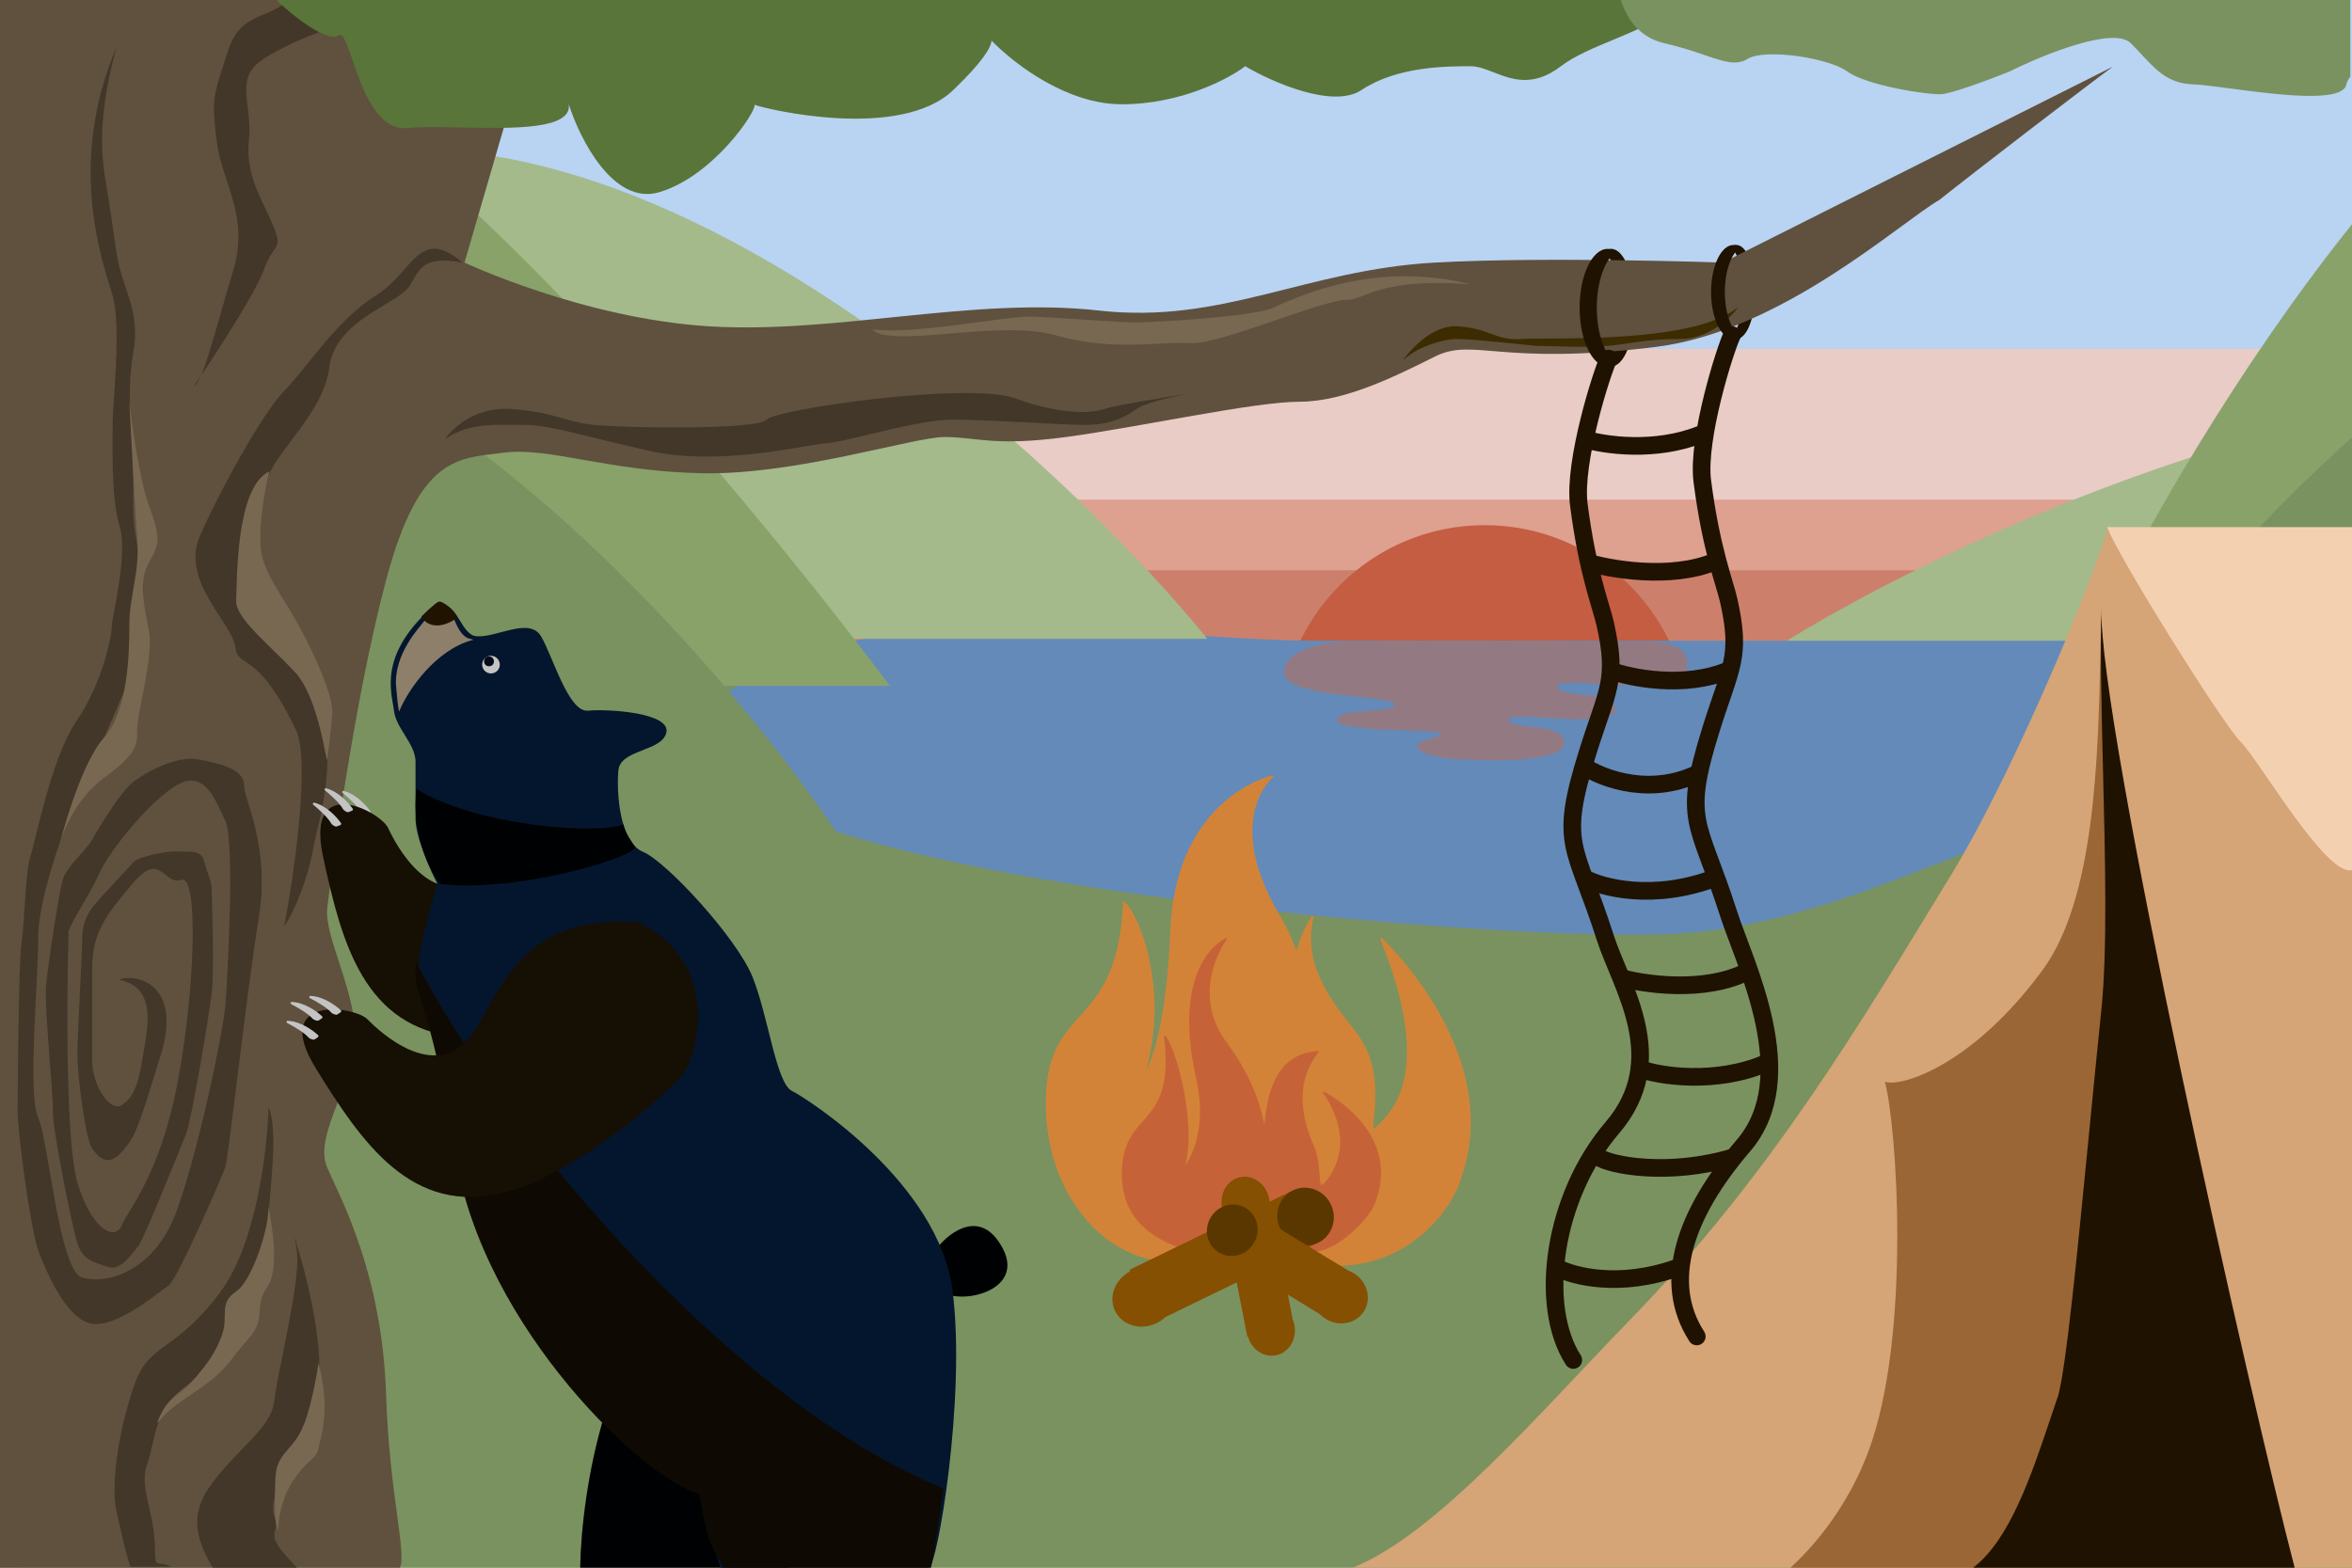 <svg width="1200" height="800" viewBox="0 0 1200 800" fill="none" xmlns="http://www.w3.org/2000/svg">
<rect x="0" y="0" width="1200" height="800" fill="#333333" stroke="none"/>
<g clip-path="url(#clip0_3726_16714)">
<rect width="1200" height="800" fill="white"/>
<rect x="10" y="6" width="1200" height="800" fill="#C4C4C4" fill-opacity="0.5"/>
<rect width="1200" height="326" fill="#B9D3F2"/>
<rect y="178" width="1199" height="113" fill="#E8CCC5"/>
<rect y="255" width="1200" height="71" fill="#DEA08F"/>
<rect y="291" width="1199" height="48" fill="#CC806C"/>
<path fill-rule="evenodd" clip-rule="evenodd" d="M1199 211.202C1077.3 237.714 962.798 295.03 910 328H1199V211.202Z" fill="#A4BA8B"/>
<circle cx="757.5" cy="372.5" r="104.5" fill="#C45D42"/>
<rect y="328" width="1200" height="472" fill="#7A925F"/>
<path d="M355.5 650C309.5 677.6 296.667 761.5 296 800H402.5C406.167 790.167 412.8 761.1 410 723.5C407.2 685.9 372.5 658.833 355.5 650Z" fill="#000102"/>
<path d="M861.528 476.032C779.395 483.207 362.447 448.68 358.046 378.81C356.178 349.14 411.152 328.799 453.546 324.31C538.546 315.31 626.181 327.585 674.011 326.96H1144.84C1183.35 326.96 1207.55 322.298 1207.55 364.89C1207.55 389.843 1181.14 394.834 1098.64 406.811C1018.45 418.453 948.939 468.395 861.528 476.032Z" fill="#638AB9"/>
<path fill-rule="evenodd" clip-rule="evenodd" d="M882.974 171.855C886.816 168.751 889.597 159.692 889.597 149C889.597 138.308 886.816 129.249 882.974 126.145C883.895 125.402 884.877 125 885.896 125C891.168 125 895.441 135.745 895.441 149C895.441 162.255 891.168 173 885.896 173C884.877 173 883.895 172.598 882.974 171.855Z" fill="#1F1200"/>
<path fill-rule="evenodd" clip-rule="evenodd" d="M818.393 185.568C823.196 181.689 826.672 170.365 826.672 157C826.672 143.635 823.196 132.311 818.393 128.432C819.544 127.502 820.772 127 822.046 127C828.635 127 833.978 140.431 833.978 157C833.978 173.569 828.635 187 822.046 187C820.772 187 819.544 186.498 818.393 185.568Z" fill="#1F1200"/>
<path d="M593.604 643.219C561.688 640.901 532.172 606.318 534.089 558.825C536.005 511.332 570.577 526.015 573.414 460.395C581.927 468.207 596.739 508.713 583.119 549.96C586.429 544.492 595.263 528.827 597.533 474.457C600.371 406.494 649.58 396 649.58 396C649.58 396 622.851 416.969 652.649 467.426C656.717 474.314 659.559 480.705 661.428 486.635C663.111 480.173 665.767 473.749 669.889 467.426C662.796 495.549 684.237 516.753 692.589 528.359C709.326 551.615 695.427 582.261 702.52 575.23C709.614 568.199 732.896 549.081 704.521 478.774C704.521 478.774 767.783 537.264 745.083 601.009C741.3 615.852 719.42 645.537 682.448 645.537C660.883 645.537 622.925 643.219 593.604 643.219Z" fill="#D38337" stroke="#D38337" stroke-width="0.809" stroke-linecap="round"/>
<path d="M607.548 638.363C599.541 635.315 571.544 628.553 572.784 597.198C574.024 565.844 600.081 576.669 594.284 528.844C598.933 533.198 611.112 574.205 603.674 597.198C605.482 594.15 617.244 579.82 610.648 550.167C597.466 490.914 625.589 479.105 625.589 479.105C625.589 479.105 605.785 505.612 625.589 532.302C639.119 550.536 643.467 566.052 645.225 577.128C646.67 559.198 650.321 538.247 672.515 536.716C657.063 555.478 667.211 578.446 670.311 585.762C674.185 594.907 671.571 608.434 675.445 604.515C679.319 600.596 692.932 583.622 675.445 557.539C675.445 557.539 714.159 576.781 701.762 612.317C699.695 620.591 682.089 638.363 670.311 638.363H607.548Z" fill="#C66238" stroke="#C66238" stroke-width="0.809" stroke-linecap="round" stroke-linejoin="round"/>
<path fill-rule="evenodd" clip-rule="evenodd" d="M632.898 600.674C639.521 599.378 646.045 604.234 647.47 611.52C647.549 611.924 647.611 612.327 647.656 612.728L647.705 612.719L659.557 673.327C659.916 674.203 660.196 675.13 660.386 676.101C661.811 683.386 657.597 690.342 650.974 691.637C644.688 692.866 638.491 688.555 636.659 681.884L636.341 681.946L623.721 617.409L623.769 617.399C623.66 617.011 623.565 616.614 623.486 616.21C622.061 608.925 626.275 601.969 632.898 600.674Z" fill="#855001"/>
<path fill-rule="evenodd" clip-rule="evenodd" d="M678.097 614.976C681.682 622.347 678.016 631.519 669.909 635.462C669.459 635.681 669.005 635.879 668.548 636.057L668.575 636.112L594.585 672.103C593.3 673.327 591.794 674.385 590.092 675.213C581.985 679.157 572.506 676.379 568.921 669.009C565.42 661.813 568.832 652.899 576.541 648.811L576.172 648.054L655.591 609.421L655.618 609.476C656.04 609.226 656.476 608.991 656.926 608.772C665.033 604.828 674.512 607.606 678.097 614.976Z" fill="#855001"/>
<ellipse cx="666.093" cy="620.816" rx="14.337" ry="14.84" transform="rotate(-25.94 666.093 620.816)" fill="#5B3700"/>
<path fill-rule="evenodd" clip-rule="evenodd" d="M687.951 648.422C688.875 648.764 689.782 649.202 690.658 649.737C697.538 653.935 699.928 662.563 695.995 669.006C692.063 675.449 683.298 677.269 676.418 673.07C675.242 672.352 674.197 671.505 673.293 670.562L625.205 641.214L625.233 641.168C624.841 640.971 624.454 640.756 624.072 640.523C617.192 636.325 614.709 627.85 618.527 621.596C622.344 615.341 631.015 613.675 637.895 617.874C638.277 618.107 638.645 618.353 639 618.611L639.028 618.564L687.951 648.422Z" fill="#855001"/>
<ellipse cx="628.713" cy="627.812" rx="12.818" ry="13.267" transform="rotate(-148.604 628.713 627.812)" fill="#5B3700"/>
<path fill-rule="evenodd" clip-rule="evenodd" d="M1 326H616C549.125 243.852 375.009 78.851 213.543 76.035C142.978 74.804 68.459 106.252 1 149.104V326Z" fill="#A4BA8B"/>
<path fill-rule="evenodd" clip-rule="evenodd" d="M1 340.082L319 350H454C454 350 198.6 3.78 65 0.046C43.95 -0.542 22.474 4.5 1 13.852V340.082Z" fill="#88A26A"/>
<path fill-rule="evenodd" clip-rule="evenodd" d="M1 425H26H427C367.492 336.609 212.557 159.068 68.877 156.038C46.55 155.567 23.777 159.542 1 166.933V425Z" fill="#7A925F"/>
<path d="M845 177C909 169 969.5 113.5 989.5 102C1007 88 1065.23 43.333 1078 34L879 134C879 134 789.318 130.811 732 134C666.418 137.649 623.5 165.5 561 158.5C496.214 151.244 426.563 170.589 361.5 166.5C297.331 162.467 237 134 237 134L276 0H0V800H204C207.667 793.333 198.6 761.6 197 712C195 650 174 612 167 596C160 580 179 556 181 532C183 508 165 478 167 463C169 448 180 360 197 296C214 232 234 234 257 231C280 228 310 240.5 358 241.5C406 242.5 466 223 482 223C498 223 507 228 544 223C581 218 640 205 663 205C686 205 712 192 732 182C752 172 765 187 845 177Z" fill="#5F513E"/>
<path d="M227 224.23C230.671 218.537 242.52 207.462 260.543 208.704C283.072 210.256 288.078 215.302 303.097 216.855C318.117 218.408 386.204 219.572 391.21 214.138C396.216 208.704 494.342 194.73 517.872 203.27C541.402 211.809 556.922 211.033 563.43 208.704C568.44 206.911 592.736 203.048 607.766 200.656C611.666 199.949 615.257 199.383 618 199C615.926 199.357 612.26 199.941 607.766 200.656C597.191 202.573 584.34 205.528 579.951 208.704C572.442 214.138 564.432 216.855 553.417 216.855C542.403 216.855 505.356 214.138 486.332 214.138C467.307 214.138 432.763 225.394 421.749 226.171C410.735 226.947 367.179 238.203 331.133 230.052C295.087 221.901 280.569 216.855 267.552 216.855C254.535 216.855 239.015 215.302 227 224.23Z" fill="#423728"/>
<path d="M714.978 184.999C714.619 185.526 714.292 186.028 714 186.5C714.271 185.992 714.599 185.491 714.978 184.999C719.952 177.706 731.19 165.754 743.5 166.5C760 167.5 763.5 174 776 173C788.5 172 864.5 176 887 156.5C883.167 162 871.9 173 857.5 173C839.5 173 831.5 175.5 820.5 176.5C809.5 177.5 787 176.5 784.5 176.5C782 176.5 752.5 173 743.5 173C735.109 173 720.2 178.215 714.978 184.999Z" fill="#3D2C01"/>
<path fill-rule="evenodd" clip-rule="evenodd" d="M887.961 126.145C883.35 129.249 880.013 138.308 880.013 149C880.013 159.692 883.35 168.751 887.961 171.855C886.856 172.598 885.678 173 884.455 173C878.128 173 873 162.255 873 149C873 135.745 878.128 125 884.455 125C885.678 125 886.856 125.402 887.961 126.145Z" fill="#1F1200"/>
<path fill-rule="evenodd" clip-rule="evenodd" d="M824.626 128.432C818.862 132.311 814.691 143.635 814.691 157C814.691 170.365 818.862 181.689 824.626 185.568C823.245 186.498 821.772 187 820.243 187C812.335 187 805.925 173.569 805.925 157C805.925 140.431 812.335 127 820.243 127C821.772 127 823.245 127.502 824.626 128.432Z" fill="#1F1200"/>
<path opacity="0.75" d="M655 343.255C655 332.722 673.009 327.309 687.503 327.455C730.548 326.431 830.517 327.455 840.356 327.455C852.655 327.455 861 330.966 861 338.866C861 358.616 794.237 343.694 794.676 350.277C795.115 356.86 824.104 351.593 824.104 362.127C824.104 372.66 768.322 362.127 769.64 367.393C770.957 372.66 797.751 368.71 798.19 378.804C798.629 388.898 762.612 388.459 745.921 387.582C729.23 386.704 723.081 383.632 723.081 380.559C723.081 377.487 734.501 377.048 734.94 374.415C735.38 371.782 681.354 373.976 682.232 367.393C683.111 360.81 711.222 364.321 711.661 359.493C712.1 354.666 655 356.421 655 343.255Z" fill="#A37470"/>
<path d="M55 99C53 86.2 47.677 66.5 59.5 24C33.5 84.5 53 135.5 57.5 151C62 166.5 57.5 206 57.5 215C57.5 224 56.5 254 61 268.5C65.5 283 57 315 57 320C57 325 52 349 39 368C26 387 18 430 15.5 437C13 444 12.5 472 11 481C9.5 490 9 557.5 9 567.5C9 577.5 15.5 627 19.5 638C23.5 649 34 673.5 47 675.5C60 677.5 81.5 659 86 656C90.5 653 113.5 600 115 595.5C116.5 591 126 505.5 132 468.5C138 431.5 124.5 408.5 124.5 400.5C124.5 392.5 112 389.5 101 387.5C90 385.5 74.5 394 68 399C61.5 404 50 423 47 428.5C44 434 34 442 32 449C30 456 24.5 492 23.5 503C22.5 514 27.5 561.5 27 567.5C26.5 573.5 36.5 625.5 39.5 634.5C42.5 643.5 48 644 55 646.5C62 649 68 638.5 70.5 636C73 633.5 92.5 584.5 95 578.5C97.5 572.5 106.5 519.5 108 507C109.5 494.5 108 457.5 108 453.5C108 449.5 105.5 445 104 439C102.5 433 94 435 90.5 434.5C87 434 70.5 437 68 440C65.5 443 52.5 456.5 48 462C43.5 467.5 42 473 42 478.5C42 484 39.5 528.5 39.5 538.5C39.5 548.5 43.394 580.592 47 586C55 598 61.236 588.917 64.5 585C69.423 579.092 71.839 571.295 81.539 539.986L82 538.5C93 503 70.667 496.333 60.5 500C81.112 503.5 74.799 526.629 73 538.5C70.5 555 67.5 560.5 62 564C56.5 567.5 47 554.5 47 541V494.5C47 476 54 467 68 450.5C82 434 83.5 452 92.5 449C101.5 446 99.5 506 90.5 553C81.5 600 65 618 62 625.5C59 633 47 628.5 39.5 603.5C33.5 583.5 34 509.5 35 475C37.333 468.833 46.5 455.2 50.5 446C55.5 434.5 76.5 408.5 90.5 400.5C104.5 392.5 110 408.5 115 419C120 429.5 116 500.5 115 513C114 525.5 102 584.5 90.5 617C79 649.5 54 655.5 42 652C30 648.5 25 582.5 19.5 570.5C14 558.5 19.5 501 19.5 478.5C19.5 456 36 414 39 408.5C42 403 60 360 64.5 350.5C69 341 70 309.5 72.5 303C75 296.5 68 276 68 260V232.5C68 227.5 64 201.5 68 180C72 158.5 62 146.5 59.5 129.5C57 112.5 57.5 115 55 99Z" fill="#423728"/>
<path d="M113 658.5C131 633.7 136.5 585.834 137 565C142.5 577.5 137 610.5 137 623.5C137 636.5 124 658.5 122.5 669.5C121 680.5 109.5 696.5 94 708C78.5 719.5 79 736.5 75 747.5C71 758.5 78.5 771.5 79 788.5C79.4 802.1 79 795.667 87.5 799.5H66.5C63.333 789.333 62.3 783.5 59.5 771.5C56 756.5 61.5 726 69 705.5C76.5 685 90.5 689.5 113 658.5Z" fill="#423728"/>
<path d="M108.5 756.5C96.499 772.1 99.667 784.833 108.5 800H151.5C132 780 143.999 784.5 139.999 774C135.999 763.5 151.499 736.5 160.499 714.5C167.699 696.9 157.499 654.5 151.499 635.5C150.833 631.834 149.899 627.4 151.499 639C153.499 653.5 141.499 700.5 139.999 714.5C138.499 728.5 123.5 737 108.5 756.5Z" fill="#423728"/>
<path d="M151 372.5C158.81 388.693 149 452.833 145 472.5C150.333 465.833 157.5 446.1 159.5 434.5C162 420 172.5 392.5 163.5 358C161.59 350.679 141 325.5 128 308C115 290.5 133 260.5 136 246C139 231.5 165 211.5 168 187.5C171 163.5 202 155.5 208.5 146.5C213.7 139.3 214 129.756 236 134C213.5 115 211 139 191.5 151C172 163 155.5 189 145 199.5C134.5 210 112 250.5 102 273.5C92 296.5 118.5 318 120 330C121.5 342 130.5 330 151 372.5Z" fill="#423728"/>
<path d="M116.5 25.5C122.9 5.9 137.167 10 147 0C170.167 3.667 218 2.8 200 6C177.5 10 150 20 134.5 30C119 40 129 53 127 71.5C125 90 134.5 103 139.5 115.5C144.5 128 140 123 134.5 138C130.57 148.719 113.315 175.661 102.549 191.745C101.238 194.773 100.051 196.65 99 197C100.068 195.434 101.262 193.667 102.549 191.745C106.851 181.805 112.485 159.462 119 138C127.5 110 113 93 110.5 71.5C108 50 108.5 50 116.5 25.5Z" fill="#423728"/>
<path d="M526 161.561C513.6 161.161 466 171.061 445 168.061C454.5 178.061 509.809 162.794 538.5 171.061C568 179.561 593 174.061 607.5 175.061C622 176.061 674.5 153 687 153C697 153 702.5 141.721 750 145C703 133.5 666 149.561 649.5 157.061C639.1 161.788 587.5 164.561 579 164.561C570.5 164.561 541.5 162.061 526 161.561Z" fill="#786852"/>
<path d="M134.009 285C130.809 274.6 134.834 249.833 137.5 240.5C120 248.5 121 297.5 120.5 306.5C120 315.5 138.009 329.5 150.509 343C163.009 356.5 166.5 391 167 387.5C167.5 384 169.009 371 169.509 364.5C170.009 358 165.509 344.5 155.509 325C145.509 305.5 138.009 298 134.009 285Z" fill="#786852"/>
<path d="M70 274C68.8 259.6 66.833 222 66 205C67.333 217.167 71.2 244.8 76 258C82 274.5 81.5 277.5 76 287C70.5 296.5 73.5 309 76 322C78.5 335 70 363.5 70 372C70 380.5 70 384.5 53 397C36 409.5 30.5 430.5 30.5 430.5C30.5 430.5 40.5 390.5 53 376.5C65.5 362.5 66 333 66 318.5C66 304 71.5 292 70 274Z" fill="#786852"/>
<path d="M136.797 615.308C136.697 614.853 136.598 614.417 136.5 614C136.632 614.369 136.73 614.807 136.797 615.308C139.259 626.476 142.265 648.428 136.5 656.5C129 667 136.5 672.5 126.5 683.5C116.5 694.5 117 698 102 708.5C87 719 87 718.5 80 726.5C85.5 712 90.7 713.1 97.5 705.5C106 696 110.5 689.5 113.5 680.5C116.5 671.5 111.5 665 120.5 659C129.026 653.316 138 624.301 136.797 615.308Z" fill="#786852"/>
<path d="M153.5 730.5C157.9 722.1 161.334 703.667 162.5 695.5C169 720.5 163.5 733 162.5 739C161.5 745 156.5 744.5 149 756.5C143 766.1 141.834 776.833 142 781C140 778 140 767 140.5 754.5C141 742 148 741 153.5 730.5Z" fill="#786852"/>
<circle cx="256" cy="335" r="1" fill="#C4C4C4"/>
<path d="M175.338 403.622C181.423 405.143 186.596 410.66 188.961 414.012C189.212 414.368 189.055 414.857 188.651 415.018L186.749 415.774C186.085 416.038 184.325 414.861 183.989 414.23C182.509 411.449 178.224 407.463 174.866 404.682C174.34 404.247 174.676 403.456 175.338 403.622Z" fill="#C4C4C4"/>
<path d="M245.207 447.966C265.526 434.485 287.015 439.311 295.22 443.409C324.425 473.044 313.325 502.924 304.125 514.16C297.225 520.654 273.656 532.768 234.579 529.274C185.734 524.906 174.32 481.057 164.891 437.467C155.461 393.877 194.171 414.065 198.092 422.645C202.013 431.226 219.809 464.816 245.207 447.966Z" fill="#160F03"/>
<path d="M511.543 636.94C500.682 616.516 484.655 628.43 478 636.94V654.493C478 668.056 525.12 662.471 511.543 636.94Z" fill="#000102"/>
<path d="M243 324.663C235 323.863 234 307.663 223 307.663C192 333.663 200 353.663 201 362.663C202 371.663 212 379.663 212 388.663V417.663C212 427.263 219.333 443.663 223 450.663C205 518.663 216 471.663 234 584.663C248.4 675.063 333.166 752.83 358.5 758.163C364.1 789.363 362 781 367.5 800H474C478 800 493 713.663 486 658.663C479 603.663 412 560.663 404 556.663C396 552.663 392 518.663 384 498.663C376 478.663 340 439.663 328 434.663C316 429.663 314.5 404.163 315.5 393.163C316.5 382.163 338 383.663 340 373.663C342 363.663 310 361.663 300 362.663C290 363.663 282 334.663 276 324.663C270 314.663 253 325.663 243 324.663Z" fill="#04162E"/>
<path d="M231.5 315.5C236.071 327.5 240.127 325.501 241.5 326.5C222.461 331.297 208.354 351.891 203.93 362.385C203.777 363.884 203.198 363.584 202.099 350.392C200.726 333.902 214.169 319.999 216 317.5C217.83 315.002 227.44 304.844 231.5 315.5Z" fill="#8D7F69"/>
<path fill-rule="evenodd" clip-rule="evenodd" d="M212.379 491C211.952 494.183 211.895 496.759 212.163 499.302C213.402 511.047 221.581 522.061 232.191 588.672C246.591 679.072 331.358 756.839 356.691 762.172C360.833 785.247 362.299 787.771 365.209 792.779C366.234 794.542 367.438 796.614 369 800H475C475 800 478.325 783.096 481.309 759.49C375.144 716.453 258.125 579.072 212.379 491Z" fill="#0E0A03"/>
<path d="M318 420.663C304 426.263 242.5 421.163 212.5 402.663C209.7 425.063 219.334 444.33 224.5 451.163C267.5 455.663 326.5 436.163 324 432.163C322.126 429.165 319 425.163 318 420.663Z" fill="#000102"/>
<path d="M240.382 528.294C255.025 508.797 263.375 466.104 325.709 470.659C363.14 488.828 359.118 527.936 349.961 545.747C345.629 554.173 295.54 598.709 257.543 608.478C210.047 620.689 184.634 583.177 161.176 545.247C137.717 507.316 180.949 513.403 187.512 520.179C194.076 526.956 222.077 552.665 240.382 528.294Z" fill="#160F03"/>
<path d="M223.5 307.163C225.5 305.963 232 311.663 233.5 315.163C222.7 322.763 216.5 317.83 215 314.663C216.833 312.663 221.5 308.363 223.5 307.163Z" fill="#201300"/>
<path d="M146.792 520.929C153.061 521.143 159.274 525.455 162.288 528.238C162.608 528.533 162.557 529.044 162.196 529.286L160.494 530.423C159.9 530.82 157.932 530.038 157.472 529.491C155.443 527.081 150.418 524.08 146.553 522.065C145.948 521.749 146.11 520.905 146.792 520.929Z" fill="#C4C4C4"/>
<path d="M148.82 511.291C155.089 511.505 161.301 515.817 164.316 518.6C164.635 518.895 164.585 519.406 164.223 519.648L162.522 520.785C161.928 521.182 159.96 520.4 159.5 519.853C157.47 517.443 152.446 514.442 148.58 512.427C147.975 512.111 148.138 511.267 148.82 511.291Z" fill="#C4C4C4"/>
<path d="M158.389 508.22C164.658 508.434 170.871 512.746 173.885 515.529C174.205 515.824 174.154 516.336 173.792 516.577L172.091 517.714C171.497 518.111 169.529 517.329 169.069 516.783C167.04 514.373 162.015 511.372 158.149 509.356C157.544 509.04 157.707 508.197 158.389 508.22Z" fill="#C4C4C4"/>
<path d="M166.338 402.285C172.423 403.806 177.596 409.323 179.961 412.675C180.212 413.031 180.055 413.52 179.651 413.681L177.749 414.437C177.085 414.701 175.325 413.524 174.989 412.893C173.509 410.112 169.224 406.126 165.866 403.346C165.34 402.91 165.676 402.119 166.338 402.285Z" fill="#C4C4C4"/>
<path d="M160.338 409.622C166.423 411.143 171.596 416.66 173.961 420.012C174.212 420.368 174.055 420.857 173.651 421.018L171.749 421.774C171.085 422.038 169.325 420.861 168.989 420.23C167.509 417.449 163.224 413.463 159.866 410.682C159.34 410.247 159.676 409.456 160.338 409.622Z" fill="#C4C4C4"/>
<circle cx="250.5" cy="339.163" r="4.5" fill="#C4C4C4"/>
<circle cx="249.5" cy="337.5" r="2.5" fill="#020B16"/>
<path d="M1200.15 114.251C1142.08 186.657 1093.02 272.209 1065.15 330H1200.15V114.251Z" fill="#88A26A"/>
<path d="M1200.15 223.115C1166.11 253.653 1137.92 283.996 1119.15 307.03H1200.15V223.115Z" fill="#7A925F"/>
<path d="M832.149 673C785.965 720.485 732.816 783 690.149 800H1200.15V408C1142.55 398.4 1119.15 322.167 1075.15 269.5C1074.15 279.5 1031.15 388 995.149 447C948.625 523.249 903.149 600 832.149 673Z" fill="#D5A477"/>
<path d="M1200.15 269H1075.15C1078.82 281 1133.65 369 1143.15 378.5C1152.65 388 1187.15 448 1200.15 444V269Z" fill="#F3D1B0"/>
<path fill-rule="evenodd" clip-rule="evenodd" d="M1170.22 800C1147.64 713.13 1070.4 370.676 1072.15 312C1071.96 318.273 1071.82 324.922 1071.67 331.841C1070.49 386.689 1068.94 458.531 1042.15 495C1006.15 544 969.65 555 961.65 552C967.65 573.333 975.413 681.63 953.15 741C943.817 765.887 928.57 786.204 913.542 800H1170.22Z" fill="#9B6635"/>
<path fill-rule="evenodd" clip-rule="evenodd" d="M1170.74 800C1148.86 716.529 1070.38 369.137 1072.15 310C1071.47 332.811 1072.21 362.641 1072.97 393.414C1074.08 438.188 1075.24 484.956 1072.15 515C1069.96 536.21 1067.81 558.181 1065.73 579.467C1059.7 640.976 1054.24 696.77 1050.15 712C1048.9 715.632 1047.66 719.344 1046.4 723.097C1036.32 753.15 1025.38 785.768 1006.69 800H1170.74Z" fill="#1F1200"/>
<path d="M883.7 171C880.366 177.667 865.713 223.676 868.519 245.5C873.019 280.5 879.941 297.23 882.019 306.5C888.519 335.5 882.948 340.229 873.019 372C858.019 420 866.496 417.99 882.019 466.5C890.019 491.5 919.594 549.5 889.594 584.5C859.594 619.5 847.7 654 865.7 682" stroke="#1F1200" stroke-width="9" stroke-linecap="round"/>
<path d="M820.699 183C817.366 189.667 802.713 235.676 805.519 257.5C810.019 292.5 816.941 309.23 819.019 318.5C825.519 347.5 819.947 352.229 810.019 384C795.019 432 803.495 429.99 819.019 478.5C827.019 503.5 852.594 540.5 822.594 575.5C792.593 610.5 784.699 666 802.699 694" stroke="#1F1200" stroke-width="9" stroke-linecap="round"/>
<path d="M808.094 224C818.26 227.167 844.494 231.1 868.094 221.5M808.094 286.5C820.927 290.5 852.294 296.1 875.094 286.5M821.094 342C831.927 346 859.294 351.6 882.094 342M808.094 391C817.76 397.5 843.394 407.1 868.594 393.5M808.094 448C817.26 453 843.494 460 875.094 448M825.094 498.5C838.094 502.333 869.694 507.1 892.094 495.5M837.094 545.5C845.927 549 875.094 553.7 901.094 542.5M815.594 590.5C821.594 594.667 851.394 600.5 884.594 590.5M794.594 647C802.76 651.333 826.394 657.4 855.594 647" stroke="#1F1200" stroke-width="9"/>
<path fill-rule="evenodd" clip-rule="evenodd" d="M141 0C153.179 11.69 168.357 21.537 172.741 18.023C174.903 16.29 176.91 22.135 179.699 30.257C184.723 44.888 192.285 66.909 207.858 65.348C214.786 64.654 224.688 64.854 235.237 65.066C261.565 65.597 291.929 66.209 290.2 53.214C295.851 71.011 312.966 104.908 336.215 98.112C363.803 90.049 385.935 56.836 385.002 53.486C391.337 55.833 459.315 71.914 486.369 45.933C501.205 31.685 505.653 24.256 505.881 20.745C517.956 33.031 544.49 53.214 572.344 53.214C602.375 53.214 626.836 40.27 635.312 33.798C649.036 41.888 680.116 55.641 694.647 45.933C712.811 33.798 738.24 33.798 750.349 33.798C754.079 33.798 757.924 35.295 762.061 36.905C771.354 40.523 782.12 44.714 796.364 33.798C803.174 28.58 813.163 24.424 823.133 20.276C837.096 14.466 851.021 8.673 856.118 0H141Z" fill="#597539"/>
<path fill-rule="evenodd" clip-rule="evenodd" d="M826.977 0C829.755 9.058 836.153 19.077 849.149 22.055C857.738 24.024 864.47 26.312 869.987 28.188C879.885 31.552 885.87 33.587 891.649 30.055C900.649 24.555 933.149 29.555 942.649 36.556C952.149 43.556 983.649 48.556 990.649 48.056C996.249 47.656 1015.98 40.222 1025.15 36.556C1042.15 28.055 1078.35 13.255 1087.15 22.055C1089.16 24.062 1090.98 26.018 1092.71 27.879C1100.49 36.222 1106.48 42.647 1119.15 43.056C1123.09 43.183 1129.92 44.087 1137.95 45.151L1137.95 45.151C1161.46 48.266 1195.29 52.747 1197.15 43.056C1197.4 41.761 1198.09 40.447 1199.15 39.13V0H826.977Z" fill="#7A925F"/>
</g>
<defs>
<clipPath id="clip0_3726_16714">
<rect width="1200" height="800" fill="white"/>
</clipPath>
</defs>
</svg>
